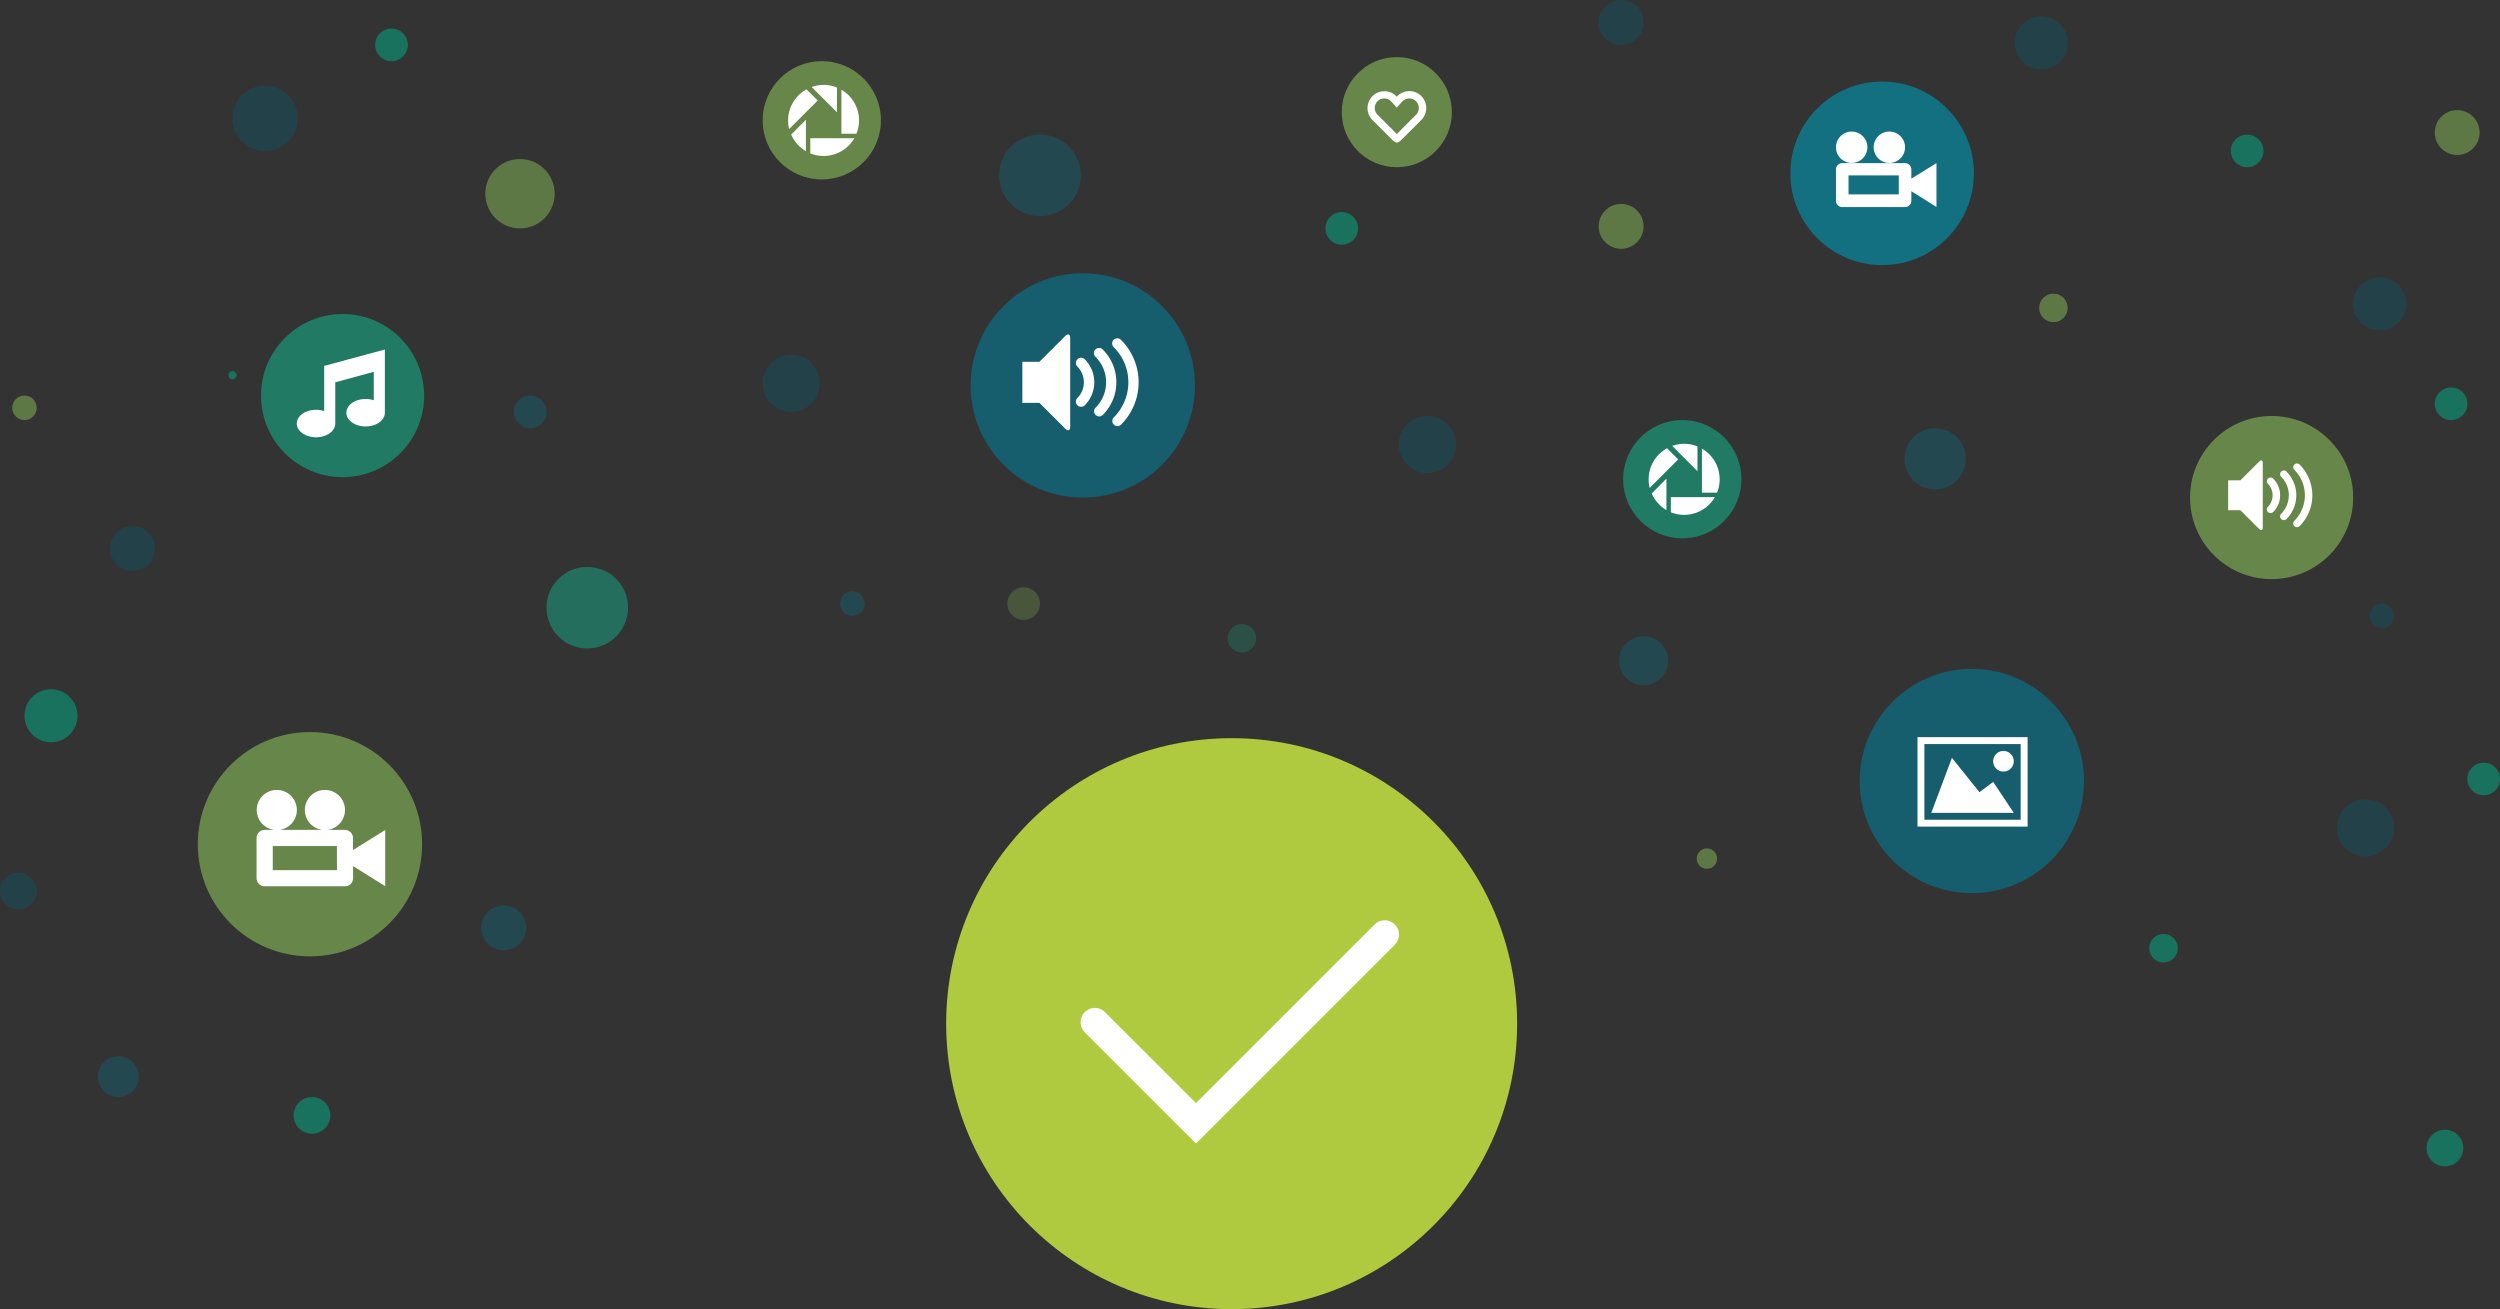 <svg id="Layer_1" data-name="Layer 1" xmlns="http://www.w3.org/2000/svg" viewBox="0 0 613 321"><rect x="0" y="0" width="613" height="321" fill="#333333" stroke="none"/><defs><style>.cls-1,.cls-3,.cls-5{opacity:0.5;}.cls-11,.cls-2,.cls-3{fill:#14aa85;}.cls-10,.cls-4,.cls-5{fill:#8abe58;}.cls-6{fill:#165d6e;}.cls-7{fill:#00b288;}.cls-8{fill:#13505e;}.cls-9{fill:#fff;}.cls-10,.cls-11{opacity:0.6;}.cls-12{fill:#137080;}.cls-13{fill:#b0ca3f;}.cls-14{fill:none;stroke:#fff;stroke-linecap:round;stroke-miterlimit:10;stroke-width:7px;}</style></defs><title>ico-mobile-success-icon</title><g class="cls-1"><circle class="cls-2" cx="144" cy="149" r="10"/><circle class="cls-3" cx="304.5" cy="156.5" r="3.5"/><circle class="cls-4" cx="397.5" cy="55.5" r="5.5"/><circle class="cls-4" cx="418.5" cy="210.5" r="2.5" transform="translate(98.73 552.85) rotate(-73.65)"/><circle class="cls-4" cx="127.5" cy="47.5" r="8.5"/><circle class="cls-5" cx="251" cy="148" r="4"/><circle class="cls-6" cx="474.5" cy="112.5" r="7.5"/><circle class="cls-6" cx="29" cy="264" r="5"/><circle class="cls-6" cx="130" cy="101" r="4"/><circle class="cls-6" cx="209" cy="148" r="3"/><circle class="cls-6" cx="255" cy="43" r="10"/><circle class="cls-6" cx="403" cy="162" r="6"/><circle class="cls-6" cx="123.5" cy="227.5" r="5.5"/><circle class="cls-4" cx="503.5" cy="75.5" r="3.5"/><circle class="cls-7" cx="530.5" cy="232.5" r="3.5"/><circle class="cls-7" cx="599.5" cy="281.5" r="4.5"/><circle class="cls-7" cx="329" cy="56" r="4"/><circle class="cls-7" cx="76.5" cy="273.5" r="4.5"/><circle class="cls-4" cx="6" cy="100" r="3"/><circle class="cls-4" cx="602.5" cy="32.5" r="5.5"/><circle class="cls-7" cx="601" cy="99" r="4"/><circle class="cls-7" cx="609" cy="191" r="4"/><circle class="cls-7" cx="551" cy="37" r="4"/><circle class="cls-7" cx="96" cy="11" r="4"/><circle class="cls-7" cx="57" cy="92" r="1"/><circle class="cls-7" cx="12.5" cy="175.5" r="6.5"/><circle class="cls-8" cx="584" cy="151" r="3"/><circle class="cls-8" cx="65" cy="29" r="8"/><circle class="cls-8" cx="32.5" cy="134.5" r="5.5"/><circle class="cls-8" cx="4.5" cy="218.5" r="4.5"/><circle class="cls-8" cx="194" cy="94" r="7"/><circle class="cls-8" cx="583.5" cy="74.5" r="6.5"/><circle class="cls-8" cx="580" cy="203" r="7"/><circle class="cls-8" cx="350" cy="109" r="7"/><circle class="cls-8" cx="397.5" cy="5.5" r="5.5"/><circle class="cls-8" cx="500.5" cy="10.5" r="6.5"/></g><circle class="cls-6" cx="265.5" cy="94.5" r="27.5"/><path class="cls-9" d="M274,104.48a1.26,1.26,0,0,1-.89-2.15,12.15,12.15,0,0,0,0-17.19,1.26,1.26,0,1,1,1.78-1.78,14.67,14.67,0,0,1,0,20.75A1.25,1.25,0,0,1,274,104.48Zm-4.47-2.37a1.26,1.26,0,0,1-.89-2.15,8.81,8.81,0,0,0,0-12.45,1.26,1.26,0,1,1,1.78-1.78,11.32,11.32,0,0,1,0,16A1.25,1.25,0,0,1,269.58,102.11Zm-4.47-2.37a1.26,1.26,0,0,1-.89-2.15,5.45,5.45,0,0,0,0-7.71A1.26,1.26,0,1,1,266,88.11a8,8,0,0,1,0,11.26A1.25,1.25,0,0,1,265.11,99.74Zm-3.87-17.35c.67-.67,1.22-.44,1.22.51v21.69c0,1-.55,1.18-1.22.51l-6.32-6.32h-4.19V88.71h4.19Z"/><circle class="cls-10" cx="557" cy="122" r="20"/><path class="cls-9" d="M563.22,129.26a.91.91,0,0,1-.65-1.56,8.84,8.84,0,0,0,0-12.5.91.91,0,0,1,1.29-1.29,10.67,10.67,0,0,1,0,15.09A.91.91,0,0,1,563.22,129.26ZM560,127.53a.91.91,0,0,1-.65-1.56,6.41,6.41,0,0,0,0-9.05.91.91,0,1,1,1.29-1.29,8.23,8.23,0,0,1,0,11.64A.91.91,0,0,1,560,127.53Zm-3.25-1.72a.91.91,0,0,1-.65-1.56,4,4,0,0,0,0-5.6.91.91,0,1,1,1.29-1.29,5.8,5.8,0,0,1,0,8.19A.91.91,0,0,1,556.72,125.81Zm-2.81-12.62c.49-.49.89-.32.89.37v15.77c0,.69-.4.86-.89.37l-4.6-4.6h-3v-7.32h3Z"/><circle class="cls-10" cx="76" cy="207" r="27.5"/><path class="cls-9" d="M74.75,198.61a4.92,4.92,0,1,0,4.92-4.92A4.92,4.92,0,0,0,74.75,198.61Zm-11.8,0a4.92,4.92,0,1,0,4.92-4.92A4.92,4.92,0,0,0,62.95,198.61Zm23.6,9.83v-2.95a2,2,0,0,0-2-2H64.91a2,2,0,0,0-2,2v9.83a2,2,0,0,0,2,2H84.58a2,2,0,0,0,2-2v-2.95l7.87,4.92V203.52Zm-3.93,4.92H66.88v-5.9H82.61Z"/><circle class="cls-6" cx="483.5" cy="191.5" r="27.5"/><path class="cls-9" d="M470.17,180.75v21.93h27V180.75ZM495.47,201H471.86V182.44h23.61Zm-6.75-14.34a2.53,2.53,0,1,0,2.53-2.53A2.53,2.53,0,0,0,488.73,186.65Zm5.06,12.65H473.55l5.06-13.49,6.75,8.43,3.37-2.53Z"/><circle class="cls-11" cx="412.5" cy="117.5" r="14.5"/><path class="cls-9" d="M416.22,115.53l-6.2-6.2a8.73,8.73,0,0,1,6.2.13Zm1.09,5.27V110a8.71,8.71,0,0,1,3.72,10.8Zm-7.62,1.09h10.8a8.71,8.71,0,0,1-10.8,3.72Zm1.81-9.25-7,7a8.71,8.71,0,0,1,4.26-9.73Zm-2.89,4.72v7.71A8.74,8.74,0,0,1,405,121Z"/><circle class="cls-10" cx="342.5" cy="27.5" r="13.5"/><path class="cls-9" d="M349.71,26.48a4.14,4.14,0,0,0-7.21-2.78,4.14,4.14,0,1,0-5.85,5.85h0l4.51,4.51c.45.45.9.9,1.35.9s.9-.45,1.35-.9l4.51-4.51h0A4.13,4.13,0,0,0,349.71,26.48Zm-2.57,1.73-4.56,4.57-.08.08-.08-.08-4.56-4.57a2.31,2.31,0,0,1-.77-1.73,2.34,2.34,0,0,1,2.34-2.34,2.31,2.31,0,0,1,1.73.77l1.33,1.47,1.33-1.47a2.31,2.31,0,0,1,1.73-.77,2.34,2.34,0,0,1,2.34,2.34A2.31,2.31,0,0,1,347.14,28.22Z"/><circle class="cls-11" cx="84" cy="97" r="20"/><path class="cls-9" d="M79.54,89.7l14.83-4v15.5c0,1.86-2.11,3.37-4.72,3.37s-4.72-1.51-4.72-3.37,2.11-3.37,4.72-3.37a6.31,6.31,0,0,1,2,.32V91.17l-9.44,2.57v10.11c0,1.86-2.11,3.37-4.72,3.37s-4.72-1.51-4.72-3.37,2.11-3.37,4.72-3.37a6.31,6.31,0,0,1,2,.32V89.7Z"/><circle class="cls-10" cx="201.5" cy="29.5" r="14.5"/><path class="cls-9" d="M205.22,27.53l-6.2-6.2a8.73,8.73,0,0,1,6.2.13Zm1.09,5.27V22A8.71,8.71,0,0,1,210,32.79Zm-7.62,1.09h10.8a8.71,8.71,0,0,1-10.8,3.72Zm1.81-9.25-7,7a8.71,8.71,0,0,1,4.26-9.73Zm-2.89,4.72v7.71A8.74,8.74,0,0,1,194,33Z"/><circle class="cls-12" cx="461.5" cy="42.5" r="22.5"/><path class="cls-9" d="M459.42,36.11a3.85,3.85,0,1,0,3.85-3.85A3.85,3.85,0,0,0,459.42,36.11Zm-9.24,0A3.85,3.85,0,1,0,454,32.26,3.85,3.85,0,0,0,450.18,36.11Zm18.48,7.7V41.5A1.54,1.54,0,0,0,467.12,40h-15.4a1.54,1.54,0,0,0-1.54,1.54v7.7a1.54,1.54,0,0,0,1.54,1.54h15.4a1.54,1.54,0,0,0,1.54-1.54V46.89l6.16,3.85V40Zm-3.08,3.85H453.26V43h12.32Z"/><circle class="cls-13" cx="302" cy="251" r="70"/><polyline class="cls-14" points="268.46 250.64 293.26 275.43 339.54 229.15"/></svg>